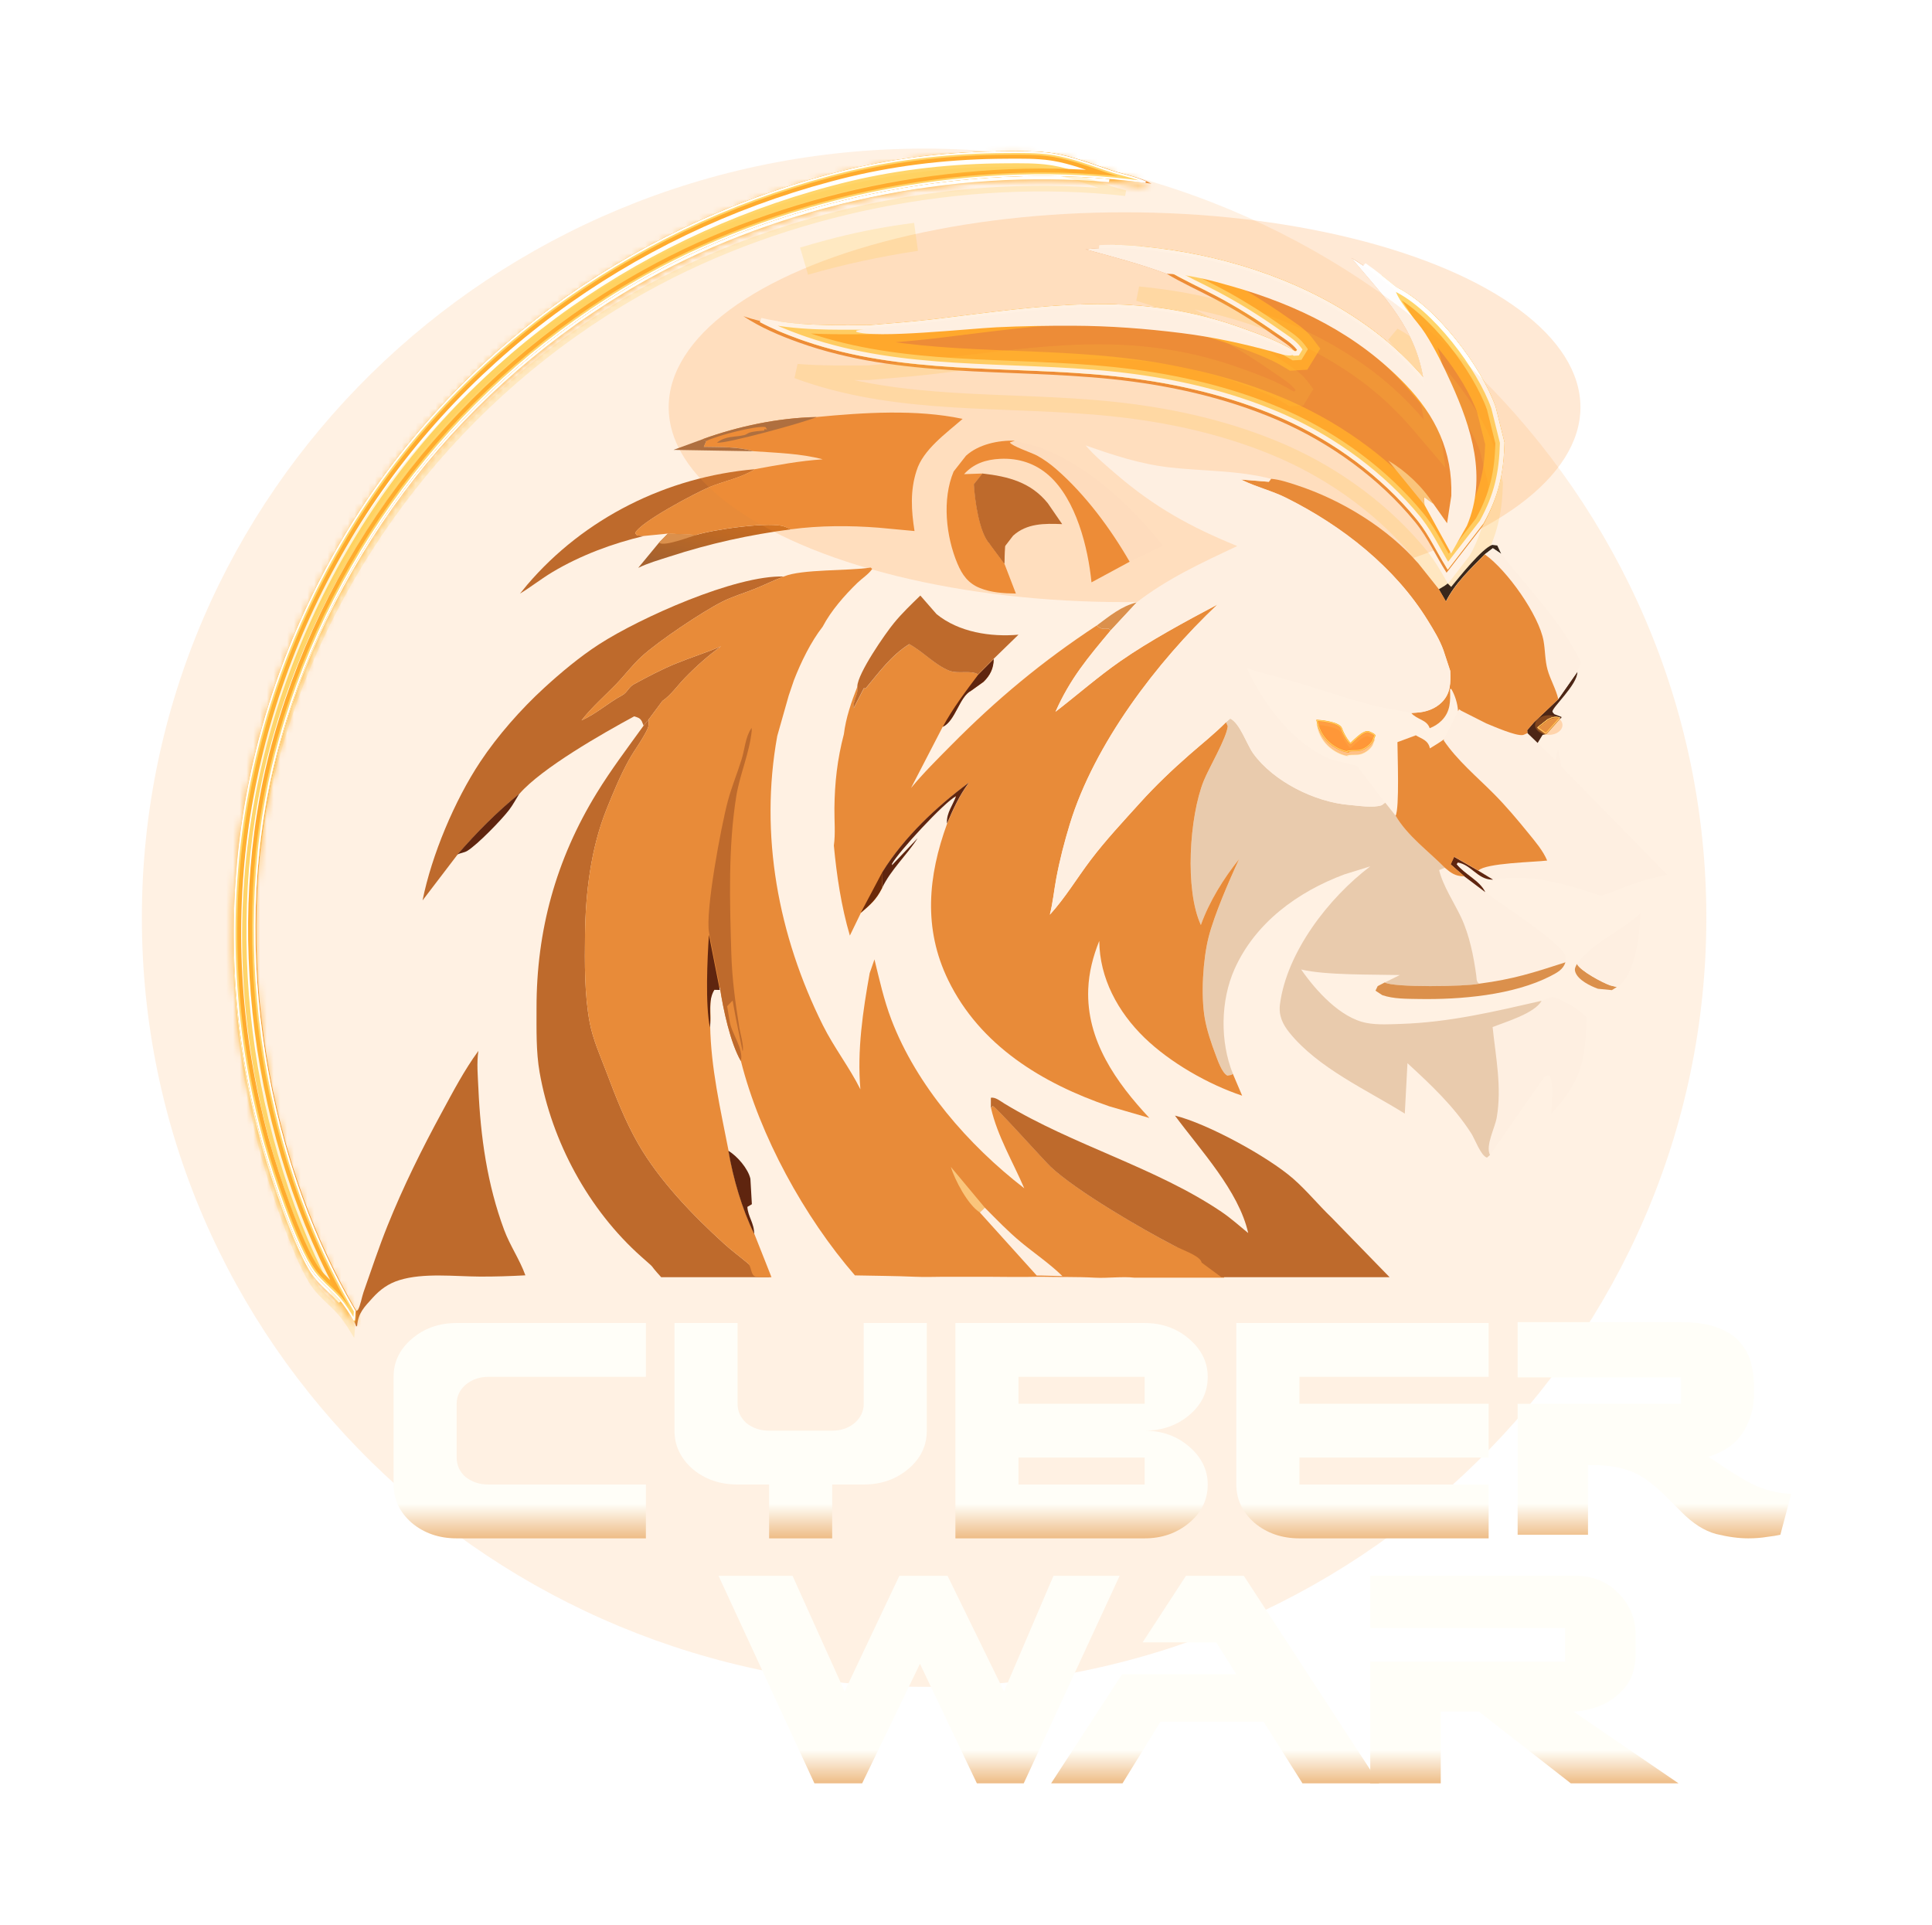 <svg width="286" height="285" viewBox="0 0 286 285" fill="none" xmlns="http://www.w3.org/2000/svg">
<path d="M52.455 195.495C51.748 194.281 50.968 193.032 49.999 192.003C48.813 190.743 47.422 189.655 46.409 188.245C43.75 184.543 40.038 173.308 38.798 168.682C30.59 138.041 34.834 106.575 51.13 79.218C67.161 52.307 93.665 33.232 124.284 25.438C132.419 23.367 140.741 22.431 149.134 22.401C151.489 22.393 153.896 22.343 156.223 22.741C159.139 23.239 162.004 24.393 164.813 25.303C166.627 25.89 168.803 26.242 170.447 27.192C145.198 23.488 116.885 28.907 94.834 41.521C68.484 56.592 49.16 81.639 41.356 110.59C34.126 137.417 38.57 170.079 52.765 194.074L52.663 195.452L52.455 195.495Z" fill="#E58A3C"/>
<path d="M239.337 146.118L238.611 146.576L236.551 146.374C235.441 145.971 233.633 145.105 233.211 143.927C233.023 143.404 233.218 143.15 233.442 142.694C233.932 143.726 237.221 145.471 238.343 145.865L239.337 146.118Z" fill="#D69051"/>
<path d="M103.071 79.193C105.356 78.441 114.273 77.09 116.291 78.014L117.156 78.35C110.94 79.163 105.074 80.454 99.123 82.391C97.57 82.896 95.943 83.346 94.478 84.066L97.571 80.316L98.88 78.993L103.071 79.193Z" fill="url(#paint0_linear_1417_133)"/>
<path d="M98.859 78.996L103.05 79.195C102.052 79.509 98.486 80.865 97.651 80.392L97.55 80.319L98.859 78.996Z" fill="#D69051"/>
<path d="M233.439 142.694C235.939 139.347 239.826 137.994 242.818 135.22C242.764 138.108 242.151 143.729 239.859 145.757L239.334 146.117L238.34 145.865C237.219 145.47 233.929 143.725 233.439 142.694Z" fill="#FEFDFD"/>
<path d="M150.225 65.232C151.756 65.609 153.297 65.967 154.758 66.564C161.58 69.357 167.679 75.144 172.173 80.786L167.213 83.153C164.374 78.226 160.655 73.204 156.327 69.431C155.449 68.666 154.526 68 153.501 67.44C152.748 67.028 149.74 66.027 149.478 65.495L150.225 65.232Z" fill="#FEFDFD"/>
<path d="M76.98 87.873L78.041 86.575C86.475 76.693 98.723 70.57 111.782 69.457C109.667 70.763 107.332 71.16 105.058 72.091C103.134 72.88 94.659 77.338 94.025 78.933L94.299 79.263L95.349 79.344C90.664 80.443 85.91 82.224 81.785 84.687C80.134 85.672 78.63 86.876 76.98 87.873Z" fill="#B4642D"/>
<path d="M218.979 145.621L218.887 145.573C218.524 145.285 218.586 144.867 218.528 144.441C218.146 141.619 217.514 138.437 216.298 135.843C215.249 133.602 213.599 131.169 213.022 128.795L213.878 128.459C214.793 129.241 215.38 129.676 216.643 129.734L216.803 129.746L219.897 132.076C221.821 133.615 231.505 139.752 231.755 141.642L231.736 142.459C226.971 144.002 224.073 144.946 218.979 145.621Z" fill="#FEFDFD"/>
<path d="M228.191 148.156L229.813 147.548C231.674 148.193 233.41 149.174 234.816 150.552C234.782 156.864 234.121 160.03 229.641 164.869C229.657 163.599 230.031 160.122 229.362 159.169L228.655 159.36L220.56 170.974C219.849 169.638 221.295 166.943 221.552 165.452C222.332 160.946 221.41 156.524 220.947 152.044C222.828 151.289 227.199 150.012 228.191 148.156Z" fill="#FEFDFD"/>
<path d="M141.168 69.803L143.004 67.461C144.86 65.778 147.766 65.161 150.237 65.235L149.49 65.499C149.752 66.031 152.761 67.032 153.513 67.443C154.538 68.004 155.462 68.669 156.339 69.434C160.667 73.208 164.386 78.23 167.226 83.157L161.576 86.211C161.072 81.063 159.307 73.984 155.281 70.394C153.254 68.588 150.771 67.789 148.055 67.923C145.954 68.026 144.139 68.62 142.713 70.193L145.443 70.097L144.178 71.692C144.313 73.97 144.949 78.875 146.534 80.532L148.677 83.426L150.386 87.868C148.597 87.843 146.739 87.73 145.063 87.055C143.31 86.35 142.433 85.094 141.734 83.44C140.031 79.41 139.442 73.913 141.168 69.803Z" fill="#E58A3C"/>
<path d="M215.985 104.99L216.095 105.073L216.281 105.207L220.008 107.092C221.117 107.539 224.33 108.969 225.41 108.815C225.611 108.786 225.92 108.606 226.117 108.525L227.637 109.99L230.261 112.544L230.641 110.881L231.14 113.493L246.783 129.472C245.131 129.859 243.486 130.245 241.884 130.808C240.249 131.383 238.643 132.109 236.983 132.599C231.812 130.883 226.6 129.253 221.051 130.224L218.833 128.88C219.942 127.75 227.091 127.633 229.026 127.398C228.421 125.938 227.269 124.599 226.272 123.371C224.638 121.358 222.957 119.355 221.125 117.511C218.604 114.971 215.7 112.565 213.698 109.592L215.985 104.99Z" fill="#FEFDFD"/>
<path d="M70.818 155.568C70.544 157.391 70.737 159.287 70.818 161.123C71.134 168.281 72.118 175.321 74.639 182.095C75.5 184.406 76.937 186.464 77.775 188.795C75.532 188.919 73.302 188.991 71.055 188.981C67.312 188.964 62.686 188.395 59.111 189.51C57.479 190.019 56.284 190.888 55.152 192.138C53.923 193.495 53.014 194.389 52.863 196.266L52.739 196.376L52.422 195.502L52.63 195.459L52.732 194.081C52.819 194.017 52.939 193.982 52.992 193.89C53.367 193.231 53.555 192.021 53.825 191.254C54.983 187.964 56.074 184.661 57.377 181.423C59.707 175.638 62.427 170.149 65.402 164.671C67.111 161.524 68.696 158.477 70.818 155.568Z" fill="#B4642D"/>
<path d="M62.554 133.292C63.894 126.599 67.303 118.487 71.093 112.777C73.661 108.908 77.106 104.996 80.542 101.846C83.032 99.563 85.85 97.207 88.693 95.372C94.777 91.445 108.903 85.115 116.04 85.343C114.536 85.899 113.114 86.624 111.626 87.215C110.049 87.841 108.4 88.318 106.886 89.088C103.868 90.623 97.5 94.893 94.991 97.179C93.582 98.463 92.457 100.007 91.129 101.368C89.453 103.084 87.551 104.75 86.088 106.642C88.322 105.645 89.986 104.06 92.091 102.934C92.864 102.522 93.046 101.726 93.826 101.299C95.819 100.211 97.934 99.095 100.038 98.234C102.255 97.326 104.546 96.62 106.749 95.671C104.813 97.076 103.016 98.673 101.357 100.387C100.325 101.453 99.287 102.945 98.061 103.766L96.012 106.517L95.273 107.418L95.002 106.76C94.711 106.256 94.403 106.215 93.884 106.045C89.261 108.537 80.201 113.705 76.902 117.501C73.522 120.243 70.576 123.238 67.731 126.507L62.554 133.292Z" fill="#B4642D"/>
<path d="M120.893 61.735C127.818 61.071 135.645 60.555 142.501 62.009C140.102 64.115 136.622 66.571 135.678 69.691C134.714 72.624 134.903 75.614 135.38 78.613L130.036 78.115C125.837 77.787 121.319 77.788 117.146 78.348L116.28 78.012C114.262 77.087 105.345 78.439 103.06 79.19L98.869 78.991L95.344 79.34L94.294 79.258L94.019 78.929C94.653 77.333 103.129 72.875 105.053 72.087C107.327 71.156 109.662 70.759 111.776 69.452C115.112 68.839 118.403 68.218 121.795 67.998C118.559 67.127 114.875 67.034 111.531 66.796C109.221 66.1 106.573 66.197 104.18 66.144L104.542 65.293L104.014 65.014C109.342 63.089 115.209 61.855 120.893 61.735Z" fill="#E58A3C"/>
<path d="M95.276 107.419L96.015 106.518L96.028 106.694C96.052 107.131 96.041 107.503 95.855 107.906C95.129 109.473 93.978 110.941 93.128 112.458C91.847 114.744 90.766 117.371 89.789 119.802C87.462 125.591 86.678 132.177 86.604 138.359C86.553 142.562 86.516 147.227 87.295 151.363C87.769 153.882 88.878 156.332 89.781 158.729C91.145 162.353 92.532 165.932 94.468 169.31C97.59 174.756 102.543 179.898 107.202 184.127C108.329 185.15 109.565 186.049 110.727 187.031C111.241 187.465 111.74 188.091 112.292 188.451C112.702 188.718 113.712 188.993 114.206 189.075C108.933 189.075 105.702 189.075 101.45 189.075H97.878C95.647 186.618 97.489 188.302 94.962 186.061C87.116 179.104 81.668 168.964 79.88 158.743C79.341 155.664 79.428 152.387 79.424 149.263C79.409 137.792 82.289 127.253 88.34 117.391C90.455 113.942 92.906 110.701 95.276 107.419Z" fill="#B4642D"/>
<path d="M181.497 106.918L182.129 106.371C183.582 107.078 184.567 110.203 185.546 111.555C188.541 115.69 194.652 118.737 199.75 119.157C201.105 119.269 203.246 119.633 204.537 119.205L205.063 118.824L206.606 120.76C208.353 123.748 211.466 126.006 213.893 128.46L213.037 128.796C213.614 131.17 215.264 133.603 216.313 135.844C217.529 138.438 218.161 141.619 218.543 144.441C218.601 144.868 218.539 145.285 218.902 145.574L218.994 145.622L218.933 145.643C217.001 146.04 206.263 146.221 205.005 145.437L207.22 144.343C203.224 144.242 196.27 144.394 192.614 143.519C194.76 146.615 198.43 150.725 202.329 151.441C203.961 151.74 205.726 151.631 207.38 151.577C214.593 151.342 221.209 149.751 228.202 148.156C227.21 150.013 222.839 151.29 220.958 152.045C221.421 156.525 222.343 160.947 221.563 165.452C221.306 166.944 219.861 169.638 220.571 170.975L220.121 171.371C219.214 171.099 218.363 168.674 217.808 167.804C215.258 163.806 211.833 160.592 208.352 157.392L207.957 164.855C202.312 161.327 195.153 158.14 190.899 152.894C189.867 151.621 189.259 150.326 189.478 148.658C190.493 140.931 196.708 132.883 202.848 128.251L199.017 129.44C192.083 132.025 185.825 136.607 182.766 143.43C180.666 148.116 180.59 154.188 182.508 158.964L182.315 159.118L181.702 159.232C180.888 158.812 180.286 157.002 179.977 156.188C179.325 154.47 178.666 152.539 178.352 150.732C177.764 147.343 178.077 142.027 178.932 138.69C179.773 135.41 181.971 130.334 183.432 127.188C181.135 130.03 179.003 133.489 177.775 136.931C175.362 131.698 176.082 120.884 178.189 115.613C178.964 113.673 181.597 109.247 181.751 107.5L181.497 106.918Z" fill="#E6D3C1"/>
<path d="M160.677 36.91C164.274 36.471 167.687 36.756 171.269 37.198C182.692 38.608 194.355 42.651 203.509 49.658C206.182 51.705 208.632 54.064 210.807 56.615C209.684 48.635 205.013 44.085 200.054 38.188C202.415 39.572 204.448 41.264 206.563 42.975C212.377 45.789 219.129 54.716 221.231 60.707L222.534 65.952C222.418 70.531 221.677 73.872 219.446 77.922L214.141 84.782C212.542 82.301 211.373 79.592 209.486 77.288C204.166 70.793 196.915 65.534 189.161 62.198C181.379 58.85 173.01 57.003 164.575 56.125C149.04 54.508 133.217 56.056 118.253 50.698C115.411 49.68 112.576 48.482 110.059 46.815C115.909 48.797 122.399 48.606 128.523 48.59C131.888 48.307 135.261 48.05 138.613 47.642C154.443 45.718 167.969 43.401 183.469 48.937C186.193 49.909 189.044 50.929 191.511 52.444L191.704 52.433L191.831 52.226C191.104 51.265 189.82 50.504 188.831 49.807C185.922 47.76 182.999 45.929 179.845 44.258C177.48 43.005 175.009 41.907 172.717 40.529C168.73 39.059 164.768 38.013 160.677 36.91Z" fill="#E58A3C"/>
<g style="mix-blend-mode:hard-light" filter="url(#filter0_f_1417_133)">
<ellipse cx="166.472" cy="60.281" rx="67.485" ry="28.854" fill="#FF922D" fill-opacity="0.2"/>
</g>
<g style="mix-blend-mode:hard-light" filter="url(#filter1_f_1417_133)">
<path d="M169.986 37.665L171.311 37.822C182.234 39.17 193.338 42.954 202.175 49.431L203.022 50.067C205.631 52.063 208.025 54.368 210.154 56.865L212.579 59.709L212.059 56.008C211.343 50.921 209.23 47.147 206.588 43.664C209.199 45.029 212.086 47.725 214.617 50.875C217.234 54.132 219.364 57.738 220.367 60.577L221.617 65.61C221.494 69.944 220.787 73.071 218.706 76.871L214.423 82.409C213.963 81.619 213.518 80.811 213.04 79.974C212.397 78.847 211.704 77.698 210.869 76.608L210.502 76.145V76.144C205.232 69.71 198.126 64.479 190.504 61.069L189.765 60.744C182.352 57.555 174.435 55.714 166.458 54.766L164.862 54.588C157.079 53.778 149.109 53.753 141.442 53.275C133.953 52.807 126.608 51.905 119.483 49.46L118.794 49.219C118.594 49.147 118.395 49.073 118.195 48.999C121.749 49.297 125.325 49.231 128.701 49.222L128.745 49.221L128.789 49.218C131.722 48.971 134.692 48.742 137.651 48.413L138.919 48.266C154.574 46.362 167.654 44.143 182.567 49.256L183.278 49.505C186.022 50.485 188.764 51.47 191.117 52.915L191.408 53.094L191.748 53.075L191.941 53.063L192.509 53.031L192.806 52.546L192.933 52.339L193.319 51.707L192.872 51.115C192.415 50.512 191.816 50.008 191.252 49.589C190.983 49.389 190.685 49.183 190.401 48.989L189.632 48.463V48.462C187.059 46.651 184.469 45.005 181.718 43.486L180.528 42.842C178.064 41.536 175.721 40.506 173.452 39.142L173.364 39.089L173.268 39.053L172.511 38.779C171.251 38.33 169.994 37.921 168.736 37.536C169.151 37.575 169.567 37.619 169.986 37.665Z" stroke="#FFAB2D" stroke-width="2.174"/>
</g>
<g style="mix-blend-mode:hard-light" filter="url(#filter2_f_1417_133)">
<path d="M172.015 38.25C182.652 39.671 193.396 43.412 201.977 49.7L202.819 50.332C205.408 52.313 207.785 54.602 209.9 57.082L213.07 60.801L212.39 55.962C211.755 51.453 210.035 47.956 207.834 44.803C209.998 46.265 212.289 48.513 214.355 51.085C216.951 54.315 219.055 57.879 220.045 60.67L221.281 65.647C221.156 69.904 220.46 72.965 218.426 76.687L214.462 81.812C214.092 81.164 213.725 80.499 213.331 79.809C212.686 78.678 211.984 77.512 211.135 76.404L210.762 75.933L210.761 75.932C205.456 69.455 198.306 64.193 190.641 60.763L189.897 60.437C182.449 57.232 174.498 55.385 166.497 54.434L164.896 54.256C157.108 53.446 149.099 53.417 141.463 52.941C134.347 52.496 127.384 51.659 120.625 49.486C123.38 49.604 126.108 49.563 128.702 49.556H128.76L128.817 49.551C131.747 49.305 134.722 49.075 137.688 48.745L138.959 48.598C154.636 46.692 167.633 44.49 182.459 49.572L183.166 49.82C185.915 50.802 188.623 51.776 190.941 53.2L191.322 53.434L191.768 53.408L191.961 53.397L192.702 53.354L193.091 52.721L193.218 52.514L193.725 51.687L193.14 50.913C192.654 50.271 192.023 49.745 191.451 49.321C190.912 48.92 190.234 48.479 189.824 48.19V48.189L188.716 47.42C186.496 45.902 184.248 44.5 181.88 43.193L180.686 42.547C178.19 41.225 175.887 40.215 173.625 38.855L173.51 38.786L173.384 38.739L172.623 38.464C172.42 38.392 172.217 38.321 172.015 38.25Z" stroke="#FFAB2D" stroke-width="2.843"/>
</g>
<g style="mix-blend-mode:hard-light" filter="url(#filter3_ddi_1417_133)">
<path d="M169.986 37.665L171.311 37.822C182.234 39.17 193.338 42.954 202.175 49.431L203.022 50.067C205.631 52.063 208.025 54.368 210.154 56.865L212.579 59.709L212.059 56.008C211.343 50.921 209.23 47.147 206.588 43.664C209.199 45.029 212.086 47.725 214.617 50.875C217.234 54.132 219.364 57.738 220.367 60.577L221.617 65.61C221.494 69.944 220.787 73.071 218.706 76.871L214.423 82.409C213.963 81.619 213.518 80.811 213.04 79.974C212.397 78.847 211.704 77.698 210.869 76.608L210.502 76.145V76.144C205.232 69.71 198.126 64.479 190.504 61.069L189.765 60.744C182.352 57.555 174.435 55.714 166.458 54.766L164.862 54.588C157.079 53.778 149.109 53.753 141.442 53.275C133.953 52.807 126.608 51.905 119.483 49.46L118.794 49.219C118.594 49.147 118.395 49.073 118.195 48.999C121.749 49.297 125.325 49.231 128.701 49.222L128.745 49.221L128.789 49.218C131.722 48.971 134.692 48.742 137.651 48.413L138.919 48.266C154.574 46.362 167.654 44.143 182.567 49.256L183.278 49.505C186.022 50.485 188.764 51.47 191.117 52.915L191.408 53.094L191.748 53.075L191.941 53.063L192.509 53.031L192.806 52.546L192.933 52.339L193.319 51.707L192.872 51.115C192.415 50.512 191.816 50.008 191.252 49.589C190.983 49.389 190.685 49.183 190.401 48.989L189.632 48.463V48.462C187.059 46.651 184.469 45.005 181.718 43.486L180.528 42.842C178.064 41.536 175.721 40.506 173.452 39.142L173.364 39.089L173.268 39.053L172.511 38.779C171.251 38.33 169.994 37.921 168.736 37.536C169.151 37.575 169.567 37.619 169.986 37.665Z" stroke="#FFC940" stroke-opacity="0.2" stroke-width="2.174"/>
</g>
<g filter="url(#filter4_f_1417_133)">
<path d="M165.068 36.908C166.712 36.931 168.353 37.064 170.033 37.25L171.362 37.407C182.34 38.761 193.516 42.567 202.422 49.094L203.276 49.735C205.91 51.75 208.326 54.076 210.473 56.594L211.965 58.344L211.645 56.067C210.76 49.78 207.716 45.544 204.138 41.286C204.86 41.857 205.581 42.444 206.317 43.039L206.377 43.088L206.446 43.121C209.223 44.465 212.29 47.313 214.942 50.614C217.582 53.899 219.745 57.553 220.767 60.452L222.036 65.567C221.915 69.995 221.196 73.204 219.058 77.1L214.376 83.154C213.794 82.187 213.256 81.195 212.678 80.182C212.037 79.059 211.354 77.929 210.537 76.862L210.179 76.409C204.954 70.03 197.901 64.837 190.334 61.45L189.6 61.128C182.232 57.959 174.356 56.126 166.409 55.182L164.818 55.004C157.041 54.195 149.122 54.173 141.416 53.692C133.913 53.223 126.524 52.319 119.348 49.856L118.653 49.612C117.456 49.184 116.268 48.725 115.108 48.215C119.623 48.922 124.302 48.815 128.7 48.803H128.728L128.754 48.801C131.691 48.554 134.654 48.326 137.604 47.998L138.868 47.851C154.495 45.951 167.679 43.711 182.702 48.861L183.419 49.112C186.154 50.089 188.939 51.087 191.336 52.559L191.515 52.669L191.725 52.657L191.917 52.646L192.267 52.625L192.449 52.327L192.576 52.12L192.814 51.732L192.539 51.367C192.118 50.811 191.556 50.336 191.003 49.925C190.734 49.726 190.445 49.525 190.166 49.335L189.391 48.805C186.828 47.002 184.252 45.362 181.516 43.852L180.333 43.212C177.907 41.926 175.514 40.87 173.236 39.5L173.183 39.468L173.123 39.446L172.369 39.173C169.937 38.307 167.512 37.588 165.068 36.908Z" stroke="#FFD56A" stroke-width="1.338"/>
</g>
<g filter="url(#filter5_f_1417_133)">
<path d="M162.751 36.622C165.202 36.482 167.599 36.643 170.07 36.917L171.403 37.075C182.425 38.435 193.659 42.256 202.62 48.825L203.48 49.469C206.134 51.5 208.566 53.843 210.728 56.377L211.474 57.252L211.313 56.114C210.288 48.824 206.331 44.34 201.953 39.239C203.528 40.332 205 41.544 206.527 42.779L206.558 42.804L206.592 42.821C209.434 44.196 212.538 47.087 215.203 50.404C217.862 53.713 220.051 57.404 221.087 60.352L222.373 65.531C222.254 70.035 221.524 73.309 219.34 77.281L214.343 83.742C213.656 82.636 213.041 81.495 212.387 80.348C211.748 79.229 211.075 78.113 210.272 77.066L209.92 76.621C204.73 70.286 197.721 65.123 190.197 61.756L189.468 61.436C182.136 58.282 174.292 56.456 166.369 55.514L164.784 55.337C157.012 54.528 149.132 54.509 141.396 54.026C133.881 53.557 126.457 52.65 119.238 50.172L118.541 49.928C116.522 49.205 114.517 48.393 112.632 47.391C117.858 48.628 123.446 48.483 128.699 48.469H128.713L128.727 48.468C131.667 48.221 134.623 47.992 137.567 47.665L138.828 47.519C154.433 45.621 167.7 43.364 182.811 48.544L183.531 48.796C186.261 49.771 189.079 50.78 191.511 52.274L191.601 52.329L191.705 52.322L191.898 52.312L192.072 52.302L192.164 52.153L192.291 51.946L192.41 51.751L192.272 51.57C191.88 51.051 191.348 50.598 190.804 50.194C190.535 49.994 190.252 49.799 189.978 49.612L189.198 49.078C186.28 47.024 183.344 45.185 180.176 43.507H180.177C177.781 42.238 175.349 41.16 173.064 39.786L173.037 39.771L173.008 39.76L172.257 39.487C169.099 38.364 165.953 37.488 162.751 36.622Z" stroke="white" stroke-width="0.669"/>
</g>
<path d="M128.535 48.591C131.9 48.309 135.273 48.051 138.625 47.644C154.455 45.719 167.981 43.403 183.481 48.938C186.204 49.911 189.056 50.931 191.523 52.446L191.295 52.565C190.622 52.815 189.11 52.259 188.401 52.066C183.877 50.827 179.554 49.89 174.891 49.306C169.568 48.64 164.265 48.24 158.898 48.221C155.104 48.208 151.305 48.267 147.514 48.45C143.555 48.641 129.534 50.157 126.729 49.106L126.8 48.942L128.535 48.591Z" fill="#FEFDFD"/>
<path d="M160.659 36.91C164.256 36.471 167.669 36.756 171.251 37.198C182.674 38.608 194.337 42.651 203.491 49.658C206.164 51.705 208.614 54.064 210.789 56.615C209.666 48.635 204.995 44.085 200.036 38.188C202.398 39.572 204.43 41.264 206.545 42.975L206.6 43.121C207.475 45.308 209.671 47.325 210.973 49.349C212.451 51.649 213.689 54.21 214.814 56.693C217.846 63.39 220.172 70.663 217.157 77.818L214.815 81.923L210.869 74.736L210.793 73.546L212.177 74.566L214.215 77.459L214.841 73.407C215.04 66.823 212.534 61.561 208.01 56.863C200.912 49.491 192.182 45.196 182.354 42.38C179.209 41.479 175.992 40.617 172.699 40.529C168.712 39.059 164.75 38.013 160.659 36.91Z" fill="#FEFDFD"/>
<path d="M156.261 105.365C159.471 102.886 162.508 100.211 165.842 97.885C170.182 94.859 175.55 91.969 180.246 89.48C171.25 97.972 161.995 110.175 158.389 121.97C157.582 124.609 156.881 127.312 156.376 130.023C156.043 131.801 155.868 133.656 155.424 135.406C157.704 132.904 159.424 130.003 161.455 127.318C163.689 124.365 166.31 121.571 168.798 118.815C171.051 116.318 173.555 113.936 176.088 111.718C177.878 110.149 179.825 108.608 181.491 106.917L181.745 107.499C181.592 109.246 178.959 113.672 178.183 115.612C176.076 120.883 175.356 131.697 177.769 136.93C178.998 133.488 181.129 130.029 183.427 127.187C181.965 130.333 179.767 135.409 178.926 138.689C178.071 142.026 177.758 147.342 178.346 150.731C178.661 152.538 179.319 154.469 179.971 156.187C180.28 157.001 180.883 158.811 181.696 159.231L182.31 159.117L182.503 158.963L183.88 162.202C178.851 160.526 173.204 157.292 169.419 153.619C165.485 149.802 162.767 144.789 162.729 139.285C161.799 141.604 161.191 143.946 161.095 146.448C160.806 153.994 165.195 160.199 170.141 165.499L164.242 163.784C154.267 160.374 145.076 154.77 140.369 145.1C136.638 137.435 137.381 129.672 140.208 121.915C141.12 119.767 142.036 117.745 143.451 115.858C138.603 119.452 133.852 123.938 130.659 129.067L130.597 131.46C129.707 133.208 128.912 133.863 127.439 135.142L125.808 138.501C124.536 134.18 123.859 129.642 123.438 125.171C123.688 123.437 123.502 121.437 123.521 119.674C123.561 115.859 123.95 112.385 124.92 108.688C125.222 106.233 126.035 103.898 126.935 101.602C127.13 102.804 126.251 103.715 126.382 104.836L127.889 101.889L128.182 101.884C130.148 99.525 131.963 97.006 134.614 95.354C136.666 96.468 138.364 98.398 140.504 99.275C141.861 99.83 143.691 99.153 144.819 99.838L147.086 97.561C147.074 98.928 146.566 99.981 145.577 100.938L143.736 102.257C141.996 103.144 141.435 106.703 139.546 107.603L134.862 116.653C136.686 114.441 138.735 112.415 140.752 110.374C147.504 103.544 154.275 97.911 162.346 92.599C163.016 93.156 163.24 93.119 164.092 93.059L164.427 93.322C161.033 97.388 158.435 100.451 156.261 105.365Z" fill="#E58A3C"/>
<path d="M128.898 84.018L129.113 84.227C128.603 84.991 127.614 85.617 126.941 86.268C125.039 88.109 123.011 90.419 121.785 92.767C120.015 95.035 118.573 98.02 117.532 100.682L116.759 102.958L115.058 108.96C112.414 123.58 115.187 138.471 121.811 151.773C123.442 155.049 125.743 158.001 127.366 161.258C126.866 155.516 127.727 149.691 128.743 144.058L129.449 142.027C130.178 145.012 130.846 148.036 131.944 150.916C135.672 160.702 143.337 169.503 151.62 175.907C149.952 172.008 147.646 168.184 146.702 164.03L146.992 163.736C147.539 163.934 154.563 171.794 155.546 172.723C159.296 176.263 169.038 181.943 173.903 184.449C174.85 184.936 181.216 186.014 181.216 189.143H175.944C172.542 189.143 170.671 189.143 167.95 189.143C166.116 188.941 163.898 189.247 162.055 189.143C159.459 188.997 156.724 189.075 154.173 189.008H153.663C151.452 189.075 148.208 189.018 146.009 189.008C143.883 188.997 141.834 188.998 139.716 189.008C138.195 189.014 136.993 189.074 135.472 189.008C132.509 188.877 129.527 188.872 126.56 188.804C119.061 180.161 112.472 168.146 109.684 157.084C108.107 154.337 107.057 149.375 106.584 146.21L105.787 146.192C104.77 147.801 105.351 149.983 105.126 151.772C105.23 158.075 106.65 164.207 107.854 170.36C108.563 174.466 109.842 178.898 111.668 182.661L113.373 186.964L114.204 189.075C113.71 188.993 112.078 189.172 111.668 188.905C111.116 188.546 111.238 187.464 110.724 187.03C109.561 186.048 108.326 185.149 107.199 184.126C102.54 179.897 97.587 174.756 94.465 169.309C92.529 165.932 91.141 162.352 89.777 158.728C88.874 156.331 87.766 153.881 87.292 151.362C86.513 147.226 86.55 142.561 86.6 138.359C86.675 132.177 87.459 125.59 89.785 119.801C90.763 117.371 91.844 114.743 93.124 112.457C93.974 110.94 95.126 109.472 95.851 107.905C96.038 107.502 96.048 107.13 96.024 106.693L96.011 106.517L98.06 103.766C99.286 102.945 100.324 101.453 101.356 100.387C103.015 98.674 104.813 97.076 106.748 95.671C104.545 96.62 102.254 97.326 100.037 98.234C97.933 99.096 95.818 100.211 93.825 101.3C93.045 101.726 92.863 102.522 92.09 102.934C89.985 104.06 88.321 105.645 86.087 106.642C87.55 104.75 89.452 103.084 91.127 101.368C92.456 100.007 93.581 98.463 94.99 97.179C97.499 94.893 103.867 90.623 106.885 89.088C108.399 88.318 110.048 87.841 111.625 87.215C113.113 86.624 114.535 85.899 116.039 85.343C118.676 84.223 125.623 84.543 128.898 84.018Z" fill="#E58A3C"/>
<path d="M104.963 138.058C104.382 134.952 106.738 122.355 107.738 118.603C108.312 116.449 109.17 114.418 109.814 112.305C110.247 110.887 110.344 109.15 111.176 107.893L111.278 107.758L111.277 108.129L111.282 108.165C110.945 111.523 109.507 114.641 108.985 117.92C107.78 125.477 108.031 133.594 108.262 141.228C108.375 144.954 108.856 148.465 109.448 152.142C109.565 152.867 110.184 155.033 109.927 155.624L108.93 150.742L108.45 148.119L107.641 148.957L108.009 151.142C108.272 153.007 110.124 155.253 109.672 157.083C108.095 154.335 107.045 149.374 106.572 146.209L104.963 138.058Z" fill="#B4642D"/>
<path d="M162.358 92.596C164.211 91.228 165.993 89.721 168.29 89.175L164.439 93.319L164.104 93.057C163.253 93.116 163.029 93.154 162.358 92.596Z" fill="#D69051"/>
<path d="M146.538 80.525L147.434 81.112L147.513 80.96L148.35 79.892L148.739 79.546L148.775 80.89L148.681 83.418L146.538 80.525Z" fill="#B4642D"/>
<path d="M147.105 97.562C147.093 98.929 146.585 99.981 145.596 100.938L143.756 102.257C142.015 103.145 141.454 106.704 139.565 107.603C141.05 104.846 142.953 102.337 144.838 99.838L147.105 97.562Z" fill="#47150B"/>
<path d="M99.701 66.599L104.018 65.019L104.547 65.298L104.184 66.149C106.577 66.201 109.225 66.105 111.535 66.801L99.701 66.599Z" fill="#A36A43"/>
<path d="M145.421 70.096C149.278 70.53 152.606 71.398 155.108 74.494L157.238 77.59C154.63 77.482 152.017 77.453 149.976 79.297L148.749 80.895L148.656 83.424L146.512 80.531C144.928 78.873 144.291 73.969 144.156 71.69L145.421 70.096Z" fill="#B4642D"/>
<path d="M103.994 65.018C109.322 63.093 115.19 61.858 120.874 61.739C119.364 62.456 107.301 65.764 106.138 65.524C107.459 64.489 108.757 64.759 110.228 64.394C110.464 64.336 110.667 64.141 110.905 64.062C111.558 63.843 112.454 63.802 113.143 63.732L113.132 63.526L113.646 63.594L113.653 63.732L113.31 63.219C111.836 62.987 105.992 64.534 104.523 65.297L103.994 65.018Z" fill="#A36A43"/>
<path d="M215.248 126.834L218.812 128.876L221.03 130.221L220.827 130.218C218.726 130.158 217.756 127.994 215.813 127.688L215.635 127.931C216.804 129.428 219.08 130.356 219.874 132.075L216.781 129.744L214.731 127.957L215.248 126.834Z" fill="#47150B"/>
<path d="M212.988 87.241L213.893 86.691L214.31 86.379L214.822 86.881C215.976 85.489 219.343 81.222 220.899 80.663L221.648 80.755L222.225 81.989L220.988 81.154L219.777 82.071C217.676 84.21 215.382 86.343 214.034 89.043L212.988 87.241Z" fill="#1B1719"/>
<path d="M67.707 126.505C70.551 123.237 73.498 120.241 76.878 117.499C76.382 118.29 75.928 119.164 75.361 119.903C74.197 121.419 70.732 124.98 69.199 125.947C68.737 126.238 68.186 126.249 67.707 126.505Z" fill="#47150B"/>
<path d="M143.428 115.856C142.013 117.744 141.098 119.765 140.186 121.913L140.178 121.751C140.126 120.32 141.052 119.183 141.525 117.87C139.813 118.717 132.959 126.158 132.05 127.874L132.042 128.078L135.845 124.078C134.217 126.621 131.895 128.714 130.574 131.458L130.636 129.065C133.83 123.937 138.581 119.45 143.428 115.856Z" fill="#47150B"/>
<path d="M233.504 99.448C233.557 101.35 229.672 104.801 229.819 105.356C229.858 105.504 230.003 105.602 230.095 105.725L231.15 106.132L231.117 106.31L230.96 106.358L229.024 108.534L228.871 108.637L228.776 108.695L228.351 108.793L227.623 109.984L226.104 108.519L226.063 108.095L227.075 106.922L230.663 103.511L233.504 99.448Z" fill="#321612"/>
<path d="M227.588 107.83L229.104 106.639C229.724 106.306 230.286 106.17 230.97 106.361L229.034 108.537L228.881 108.64L228.786 108.698L227.588 107.83Z" fill="#D69051"/>
<path d="M107.824 170.359C109.137 171.137 110.75 173.012 111.084 174.501L111.302 178.268L110.636 178.664C110.702 180.052 111.672 181.121 111.638 182.659C109.813 178.897 108.533 174.464 107.824 170.359Z" fill="#47150B"/>
<path d="M231.737 142.458C231.403 143.514 230.512 143.988 229.567 144.475C224.03 147.334 216.183 147.994 210.033 147.888C208.265 147.857 206.313 147.894 204.627 147.32L203.618 146.659L203.94 145.985L204.991 145.436C206.249 146.219 216.987 146.038 218.919 145.641L218.98 145.62C224.074 144.945 226.972 144.001 231.737 142.458Z" fill="#D69051"/>
<path d="M219.787 82.074L220.998 81.157L222.235 81.992C226.28 87.242 231.192 92.039 234.039 98.09L233.503 99.451L230.662 103.514C230.311 101.968 229.47 100.609 229.056 99.097C228.686 97.748 228.725 96.288 228.485 94.911C227.817 91.081 223.074 84.385 219.787 82.074Z" fill="#FEFDFD"/>
<path d="M126.913 101.6C126.965 99.682 131.036 93.806 132.355 92.206C133.546 90.76 134.896 89.467 136.241 88.163L138.641 90.912C141.92 93.588 146.644 94.325 150.768 93.957L147.064 97.56L144.797 99.836C143.669 99.151 141.839 99.829 140.482 99.273C138.342 98.397 136.644 96.466 134.592 95.352C131.941 97.004 130.126 99.524 128.16 101.883L127.867 101.887L126.36 104.835C126.229 103.713 127.108 102.803 126.913 101.6Z" fill="#B4642D"/>
<path d="M146.678 164.028L146.68 162.515C147.331 162.363 148.115 163.025 148.689 163.373C158.881 169.565 171.108 172.83 180.814 179.389C182.209 180.332 183.476 181.474 184.775 182.539C183.384 176.298 177.678 170.243 173.932 165.149C178.694 166.32 187.663 171.195 191.422 174.478C193.472 176.27 195.148 178.359 197.096 180.226L205.709 189.076H195.504H188.361H180.814L177.887 186.917L177.808 186.696C177.375 185.825 174.825 184.934 173.879 184.447C169.014 181.942 159.271 176.261 155.522 172.721C154.539 171.792 147.515 163.932 146.968 163.734L146.678 164.028Z" fill="#B4642D"/>
<path d="M214.731 127.957L212.944 126.258L213.055 126.016L215.248 126.834L214.731 127.957Z" fill="#561A05"/>
<path d="M209.588 108.854C210.458 109.38 211.429 109.569 211.673 110.789C212.354 110.365 213.109 109.931 213.788 109.42L213.705 109.59C215.707 112.563 218.611 114.969 221.132 117.509C222.964 119.354 224.646 121.356 226.28 123.37C227.276 124.597 228.428 125.936 229.033 127.396C227.097 127.631 219.949 127.748 218.84 128.877L215.276 126.835L214.76 127.958L216.809 129.746L216.649 129.734C215.386 129.676 214.799 129.241 213.884 128.458C211.457 126.005 208.344 123.747 206.597 120.759C207.185 119.618 206.873 111.633 206.865 109.862L209.588 108.854ZM188.164 70.881C189.452 70.983 190.812 71.451 192.035 71.853C198.605 74.011 205.426 78.184 209.952 83.396L213.019 87.246L214.065 89.047C215.413 86.347 217.707 84.214 219.808 82.075C223.095 84.386 227.838 91.082 228.506 94.912C228.746 96.289 228.707 97.749 229.077 99.098C229.491 100.611 230.332 101.969 230.683 103.515L227.095 106.925L226.084 108.099L226.125 108.523C225.927 108.603 225.618 108.784 225.417 108.813C224.337 108.967 221.124 107.537 220.015 107.089L216.289 105.206L216.102 105.071L215.992 104.988L215.841 105.29C215.771 104.115 215.375 102.895 214.826 101.968L214.652 102.036C214.715 103.776 214.743 105.335 213.398 106.68C212.897 107.181 212.294 107.549 211.641 107.8C211.212 106.507 209.806 106.574 208.908 105.552L209.704 105.495C211.073 105.419 212.454 104.946 213.437 103.962C214.782 102.617 214.753 101.057 214.69 99.317L213.685 96.267C213.134 94.722 212.25 93.291 211.391 91.895C206.518 83.97 198.733 77.851 190.405 73.694C188.342 72.664 186.065 72.117 183.985 71.112L183.735 70.989L187.835 71.322L188.164 70.881Z" fill="#E58A3C"/>
<path d="M205.514 68.18C208.114 69.743 210.553 72.019 212.161 74.563L210.777 73.543L210.852 74.733L205.514 68.18Z" fill="#F9CD88"/>
<path d="M160.706 65.937C164.808 67.378 168.749 68.69 173.108 69.19C178.092 69.761 183.264 69.614 188.148 70.885L187.82 71.325L183.72 70.992L183.97 71.115C186.05 72.12 188.327 72.668 190.39 73.697C198.718 77.855 206.503 83.973 211.376 91.898C212.235 93.294 213.119 94.727 213.67 96.271L214.675 99.321C214.738 101.061 214.767 102.62 213.422 103.966C212.439 104.949 211.057 105.422 209.688 105.498L208.896 105.555C208.895 105.553 208.892 105.552 208.891 105.55C207.021 105.135 205.119 104.895 203.262 104.422C199.308 103.413 195.443 102.045 191.529 100.895C189.222 100.218 186.843 99.69 184.572 98.906C187.024 104.244 191.567 110.345 197.257 112.489L200.85 113.355L205.037 118.82L206.58 120.756C207.168 119.614 206.855 111.631 206.848 109.859L211.695 108.067C211.696 108.069 211.696 108.071 211.696 108.073L206.85 109.865C206.857 111.636 207.17 119.621 206.582 120.762L205.039 118.827L204.512 119.208C203.222 119.635 201.081 119.271 199.726 119.159C194.628 118.739 188.516 115.693 185.521 111.557C184.542 110.206 183.557 107.081 182.104 106.374L181.473 106.92C179.806 108.611 177.859 110.153 176.069 111.721C173.536 113.939 171.032 116.322 168.779 118.818C166.292 121.574 163.67 124.368 161.437 127.321C159.406 130.006 157.685 132.908 155.405 135.41C155.85 133.66 156.024 131.805 156.356 130.026C156.862 127.316 157.563 124.613 158.37 121.974C161.976 110.179 171.231 97.976 180.228 89.484C175.531 91.973 170.163 94.862 165.823 97.888C162.489 100.214 159.453 102.889 156.242 105.368C158.416 100.455 161.015 97.392 164.408 93.326L168.259 89.181C172.82 85.645 177.941 83.289 183.151 80.836C176.275 78.028 170.976 75.117 165.333 70.283C163.721 68.902 162.098 67.538 160.706 65.937Z" fill="#FEFDFD"/>
<path d="M127.415 135.14L130.635 129.065L130.573 131.459C129.683 133.206 128.888 133.862 127.415 135.14Z" fill="#561A05"/>
<path d="M140.75 172.737L145.791 178.78L145.047 179.481C143.275 178.375 141.329 174.646 140.75 172.737Z" fill="#F9CD88"/>
<path d="M104.945 138.399L106.554 146.551L105.756 146.532C104.74 148.141 105.321 150.323 105.095 152.112C104.396 148.738 104.703 141.996 104.945 138.399Z" fill="#47150B"/>
<path d="M145.044 179.483L145.788 178.781C147.526 180.533 149.248 182.326 151.155 183.903C153.19 185.586 155.382 187.061 157.273 188.908L154.075 188.827L153.476 188.831L145.044 179.483Z" fill="#FEFDFD"/>
<g style="mix-blend-mode:hard-light" filter="url(#filter6_f_1417_133)">
<ellipse cx="229.268" cy="107.337" rx="2.029" ry="1.454" fill="#FF922D" fill-opacity="0.3"/>
</g>
<g style="mix-blend-mode:hard-light" filter="url(#filter7_f_1417_133)">
<path d="M229.114 106.524C229.708 106.205 230.243 106.073 230.885 106.236L228.997 108.358L228.848 108.459L228.777 108.502L227.642 107.68L229.114 106.524Z" stroke="#FFAB2D" stroke-width="0.079"/>
</g>
<g style="mix-blend-mode:hard-light" filter="url(#filter8_f_1417_133)">
<path d="M229.119 106.535C229.706 106.221 230.232 106.089 230.862 106.242L228.987 108.35L228.843 108.448L228.777 108.488L227.663 107.68L229.119 106.535Z" stroke="#FFAB2D" stroke-width="0.103"/>
</g>
<g style="mix-blend-mode:hard-light" filter="url(#filter9_ddi_1417_133)">
<path d="M229.114 106.524C229.708 106.205 230.243 106.073 230.885 106.236L228.997 108.358L228.848 108.459L228.777 108.502L227.642 107.68L229.114 106.524Z" stroke="#FFC940" stroke-opacity="0.2" stroke-width="0.079"/>
</g>
<g filter="url(#filter10_f_1417_133)">
<path d="M229.108 106.51C229.712 106.187 230.256 106.054 230.914 106.227L229.009 108.368L228.858 108.471L228.776 108.52L227.618 107.68L229.108 106.51Z" stroke="#FFD56A" stroke-width="0.048"/>
</g>
<g filter="url(#filter11_f_1417_133)">
<path d="M229.099 106.501C229.712 106.173 230.265 106.037 230.936 106.219L229.016 108.378L228.864 108.482L228.776 108.534L227.597 107.68L229.099 106.501Z" stroke="white" stroke-width="0.024"/>
</g>
<g style="mix-blend-mode:hard-light" filter="url(#filter12_f_1417_133)">
<path d="M252.596 135.857C252.596 198.739 200.751 249.714 136.798 249.714C72.844 249.714 21 198.739 21 135.857C21 72.976 72.844 22 136.798 22C200.751 22 252.596 72.976 252.596 135.857Z" fill="#FF922D" fill-opacity="0.132"/>
</g>
<g style="mix-blend-mode:hard-light" filter="url(#filter13_f_1417_133)">
<path d="M136 25.805C130.413 26.634 124.87 27.836 119.459 29.39C120.705 29.015 121.958 28.657 123.219 28.32L124.627 27.953C128.378 26.998 132.172 26.291 136 25.805Z" stroke="#FFAB2D" stroke-width="4.182"/>
</g>
<g style="mix-blend-mode:hard-light" filter="url(#filter14_f_1417_133)">
<mask id="path-62-inside-1_1417_133" fill="white">
<path d="M52.282 195.984C51.575 194.769 50.796 193.52 49.827 192.491C48.641 191.231 47.249 190.144 46.236 188.733C43.578 185.031 39.865 173.796 38.626 169.17C30.417 138.53 34.661 107.063 50.958 79.707C66.988 52.795 93.493 33.721 124.112 25.926C132.246 23.855 140.569 22.919 148.962 22.89C151.317 22.882 153.723 22.831 156.05 23.229C158.967 23.728 161.832 24.882 164.64 25.791C166.454 26.379 168.631 26.731 170.274 27.68C145.025 23.977 116.713 29.396 94.661 42.009C68.312 57.081 48.987 82.127 41.184 111.079C33.953 137.905 38.398 170.567 52.593 194.563L52.49 195.941L52.282 195.984Z"/>
</mask>
<path d="M52.282 195.984L47.557 198.736L49.535 202.134L53.386 201.34L52.282 195.984ZM49.827 192.491L45.845 196.24L45.845 196.24L49.827 192.491ZM46.236 188.733L41.795 191.923L41.795 191.923L46.236 188.733ZM38.626 169.17L33.344 170.585L33.344 170.586L38.626 169.17ZM50.958 79.707L55.656 82.505L55.656 82.505L50.958 79.707ZM124.112 25.926L122.762 20.627L122.762 20.627L124.112 25.926ZM148.962 22.89L148.943 17.421L148.943 17.421L148.962 22.89ZM156.05 23.229L156.972 17.839L156.972 17.839L156.05 23.229ZM164.64 25.791L166.326 20.589L166.325 20.589L164.64 25.791ZM170.274 27.68L169.48 33.091L173.01 22.945L170.274 27.68ZM94.661 42.009L97.376 46.756L97.376 46.756L94.661 42.009ZM41.184 111.079L35.904 109.655L35.904 109.655L41.184 111.079ZM52.593 194.563L58.046 194.967L58.173 193.255L57.299 191.778L52.593 194.563ZM52.49 195.941L53.594 201.297L57.639 200.463L57.944 196.345L52.49 195.941ZM52.282 195.984L57.008 193.232C56.278 191.978 55.237 190.259 53.808 188.742L49.827 192.491L45.845 196.24C46.355 196.781 46.872 197.561 47.557 198.736L52.282 195.984ZM49.827 192.491L53.809 188.743C53.109 188 52.227 187.183 51.78 186.749C51.22 186.204 50.898 185.848 50.678 185.543L46.236 188.733L41.795 191.923C42.588 193.028 43.468 193.922 44.154 194.588C44.952 195.365 45.358 195.723 45.845 196.24L49.827 192.491ZM46.236 188.733L50.678 185.543C49.848 184.387 48.479 181.348 47.032 177.411C45.666 173.697 44.48 169.89 43.908 167.755L38.626 169.17L33.344 170.586C34.011 173.077 35.301 177.2 36.766 181.185C38.15 184.948 39.966 189.377 41.795 191.923L46.236 188.733ZM38.626 169.17L43.908 167.755C36.079 138.529 40.121 108.583 55.656 82.505L50.958 79.707L46.259 76.908C29.201 105.543 24.756 138.531 33.344 170.585L38.626 169.17ZM50.958 79.707L55.656 82.505C70.905 56.906 96.167 38.683 125.461 31.226L124.112 25.926L122.762 20.627C90.819 28.758 63.072 48.684 46.259 76.908L50.958 79.707ZM124.112 25.926L125.461 31.226C133.111 29.278 140.982 28.387 148.981 28.359L148.962 22.89L148.943 17.421C140.156 17.452 131.382 18.432 122.762 20.627L124.112 25.926ZM148.962 22.89L148.981 28.359C151.521 28.35 153.376 28.32 155.129 28.62L156.05 23.229L156.972 17.839C154.07 17.343 151.112 17.414 148.943 17.421L148.962 22.89ZM156.05 23.229L155.129 28.62C157.528 29.03 159.64 29.92 162.955 30.994L164.64 25.791L166.325 20.589C164.024 19.843 160.406 18.426 156.972 17.839L156.05 23.229ZM164.64 25.791L162.955 30.994C163.923 31.308 165.444 31.693 166.013 31.857C166.883 32.106 167.313 32.285 167.538 32.415L170.274 27.68L173.01 22.945C171.592 22.126 170.113 21.654 169.029 21.343C167.646 20.946 167.171 20.863 166.326 20.589L164.64 25.791ZM170.274 27.68L171.068 22.269C144.602 18.387 115.054 24.044 91.946 37.262L94.661 42.009L97.376 46.756C118.371 34.748 145.449 29.566 169.48 33.091L170.274 27.68ZM94.661 42.009L91.946 37.262C64.341 53.052 44.088 79.29 35.904 109.655L41.184 111.079L46.464 112.502C53.886 84.964 72.282 61.109 97.376 46.756L94.661 42.009ZM41.184 111.079L35.904 109.655C28.289 137.906 32.942 172.085 47.886 197.347L52.593 194.563L57.299 191.778C43.854 169.049 39.617 137.904 46.464 112.502L41.184 111.079ZM52.593 194.563L47.139 194.159L47.037 195.537L52.49 195.941L57.944 196.345L58.046 194.967L52.593 194.563ZM52.49 195.941L51.386 190.585L51.178 190.628L52.282 195.984L53.386 201.34L53.594 201.297L52.49 195.941Z" fill="#FFAB2D" mask="url(#path-62-inside-1_1417_133)"/>
</g>
<g style="mix-blend-mode:hard-light" filter="url(#filter15_ddi_1417_133)">
<path d="M136 25.805C130.413 26.634 124.87 27.836 119.459 29.39C120.705 29.015 121.958 28.657 123.219 28.32L124.627 27.953C128.378 26.998 132.172 26.291 136 25.805Z" stroke="#FFC940" stroke-opacity="0.2" stroke-width="4.182"/>
</g>
<g filter="url(#filter16_f_1417_133)">
<path d="M148.966 24.177C151.215 24.169 153.356 24.129 155.421 24.432L155.833 24.498C156.994 24.696 158.136 25.002 159.285 25.358C137.241 24.405 113.981 29.769 95.072 40.3L94.022 40.892C67.794 55.895 48.447 80.671 40.32 109.374L39.941 110.744C33.231 135.641 36.449 165.458 48.099 188.967C47.867 188.717 47.65 188.468 47.451 188.21L47.282 187.982C46.07 186.295 44.53 182.724 43.107 178.854C41.879 175.514 40.787 172.089 40.126 169.763L39.869 168.838C31.876 139.003 35.817 108.393 51.316 81.636L52.063 80.365C67.662 54.178 93.305 35.48 123.011 27.543L124.429 27.174C131.949 25.259 139.64 24.326 147.412 24.193L148.966 24.177Z" stroke="#FFD56A" stroke-width="2.574"/>
</g>
<g filter="url(#filter17_f_1417_133)">
<path d="M148.964 23.533C151.192 23.525 153.389 23.483 155.517 23.796L155.942 23.863C158.718 24.338 161.42 25.411 164.204 26.324C140.854 24.275 115.612 29.597 95.385 40.861L94.341 41.451C68.258 56.37 49.02 81.009 40.939 109.55L40.563 110.911C33.532 136.999 37.471 168.546 50.635 192.428L50.295 192.051C49.69 191.407 49.017 190.793 48.416 190.208C47.877 189.684 47.375 189.164 46.941 188.601L46.759 188.358C45.489 186.589 43.922 182.936 42.503 179.076C41.27 175.721 40.173 172.281 39.506 169.937L39.248 169.004C31.211 139.006 35.175 108.22 50.759 81.314L51.51 80.036C67.2 53.697 92.986 34.9 122.845 26.922L124.27 26.55C131.843 24.622 139.584 23.683 147.4 23.55L148.964 23.533Z" stroke="white" stroke-width="1.287"/>
</g>
<g style="mix-blend-mode:hard-light" filter="url(#filter18_f_1417_133)">
<path d="M149.017 22.82C151.237 22.812 153.455 22.768 155.604 23.084L156.033 23.153C158.551 23.583 161.015 24.504 163.499 25.346L164.564 25.7C165.232 25.917 165.967 26.108 166.684 26.301C142.708 23.648 116.444 28.933 95.549 40.57L94.507 41.157C68.475 56.047 49.274 80.638 41.209 109.121L40.833 110.481C33.585 137.373 38.021 170.089 52.219 194.171L52.198 194.45C51.708 193.651 51.171 192.849 50.552 192.125L50.185 191.716C49.583 191.077 48.921 190.473 48.312 189.88C47.771 189.354 47.259 188.826 46.815 188.25L46.629 188C45.338 186.202 43.762 182.521 42.345 178.665C41.11 175.306 40.011 171.859 39.343 169.509L39.083 168.573C31.031 138.518 35.003 107.671 50.618 80.713L51.37 79.432C67.091 53.039 92.928 34.207 122.841 26.215L124.268 25.843C131.859 23.91 139.618 22.969 147.449 22.835L149.017 22.82Z" stroke="#FFAB2D" stroke-width="0.836"/>
</g>
<g style="mix-blend-mode:hard-light" filter="url(#filter19_f_1417_133)">
<path d="M149.018 22.948C151.242 22.941 153.448 22.897 155.585 23.211L156.012 23.279C158.518 23.708 160.967 24.625 163.456 25.468L164.525 25.823C164.732 25.889 164.946 25.953 165.163 26.016C141.579 23.747 115.96 29.055 95.486 40.457L94.442 41.045C68.381 55.952 49.159 80.571 41.085 109.087L40.709 110.448C33.578 136.905 37.742 168.986 51.375 192.969C51.145 192.651 50.904 192.339 50.649 192.041L50.278 191.628C49.675 190.987 49.007 190.376 48.401 189.787C47.862 189.263 47.355 188.74 46.917 188.172L46.733 187.925C45.454 186.143 43.884 182.478 42.466 178.62C41.232 175.264 40.133 171.821 39.466 169.475L39.208 168.54C31.165 138.518 35.132 107.705 50.73 80.778L51.48 79.498C67.184 53.136 92.992 34.323 122.874 26.339L124.3 25.967C131.881 24.037 139.63 23.098 147.452 22.964L149.018 22.948Z" stroke="#FFAB2D" stroke-width="1.094"/>
</g>
<g style="mix-blend-mode:hard-light" filter="url(#filter20_ddi_1417_133)">
<path d="M149.017 22.82C151.237 22.812 153.455 22.768 155.604 23.084L156.033 23.153C158.551 23.583 161.015 24.504 163.499 25.346L164.564 25.7C165.232 25.917 165.967 26.108 166.684 26.301C142.708 23.648 116.444 28.933 95.549 40.57L94.507 41.157C68.475 56.047 49.274 80.638 41.209 109.121L40.833 110.481C33.585 137.373 38.021 170.089 52.219 194.171L52.198 194.45C51.708 193.651 51.171 192.849 50.552 192.125L50.185 191.716C49.583 191.077 48.921 190.473 48.312 189.88C47.771 189.354 47.259 188.826 46.815 188.25L46.629 188C45.338 186.202 43.762 182.521 42.345 178.665C41.11 175.306 40.011 171.859 39.343 169.509L39.083 168.573C31.031 138.518 35.003 107.671 50.618 80.713L51.37 79.432C67.091 53.039 92.928 34.207 122.841 26.215L124.268 25.843C131.859 23.91 139.618 22.969 147.449 22.835L149.017 22.82Z" stroke="#FFC940" stroke-opacity="0.2" stroke-width="0.836"/>
</g>
<g filter="url(#filter21_f_1417_133)">
<path d="M149.017 22.658C151.232 22.651 153.463 22.607 155.628 22.925L156.061 22.994C158.591 23.427 161.073 24.355 163.552 25.195L164.614 25.547C165.524 25.842 166.547 26.084 167.504 26.359C167.863 26.462 168.217 26.571 168.561 26.69C144.115 23.539 117.045 28.782 95.627 40.709L94.587 41.297C68.591 56.166 49.416 80.723 41.363 109.165L40.988 110.523C33.747 137.39 38.185 170.085 52.382 194.134L52.32 194.969C51.763 194.03 51.152 193.075 50.43 192.231L50.067 191.826C49.469 191.191 48.814 190.593 48.199 189.995C47.657 189.468 47.139 188.933 46.688 188.348L46.499 188.094C45.193 186.276 43.611 182.575 42.194 178.721C40.958 175.358 39.857 171.907 39.188 169.553L38.928 168.615C30.865 138.518 34.842 107.627 50.478 80.632L51.232 79.35C66.976 52.92 92.848 34.062 122.799 26.06L124.229 25.687C131.834 23.751 139.605 22.809 147.447 22.675L149.017 22.658Z" stroke="#FFD56A" stroke-width="0.515"/>
</g>
<g filter="url(#filter22_f_1417_133)">
<path d="M149.016 22.529C151.227 22.522 153.469 22.478 155.647 22.798L156.082 22.867C158.623 23.302 161.121 24.235 163.595 25.073L164.654 25.425C165.563 25.719 166.573 25.957 167.539 26.235C168.25 26.439 168.944 26.667 169.582 26.956C144.894 23.522 117.387 28.739 95.689 40.822L94.65 41.408C68.684 56.261 49.531 80.791 41.487 109.2L41.112 110.556C33.876 137.403 38.318 170.082 52.514 194.104L52.422 195.346L52.399 195.35C51.793 194.312 51.128 193.245 50.332 192.315L49.974 191.914C49.378 191.282 48.728 190.689 48.109 190.087C47.566 189.559 47.043 189.02 46.586 188.427L46.395 188.169C45.077 186.335 43.489 182.617 42.073 178.765C40.836 175.399 39.734 171.946 39.063 169.588L38.804 168.648C30.732 138.519 34.714 107.592 50.367 80.568L51.121 79.283C66.883 52.823 92.784 33.947 122.766 25.936L124.196 25.562C131.812 23.623 139.593 22.681 147.444 22.546L149.016 22.529Z" stroke="white" stroke-width="0.257"/>
</g>
<g style="mix-blend-mode:hard-light" filter="url(#filter23_f_1417_133)">
<path d="M198.566 107.861C198.294 107.045 196.071 106.727 194.994 106.671C195.538 109.8 198.169 111.036 199.416 111.263C199.36 111.206 199.552 111.093 200.777 111.093C202.002 111.093 202.875 110.186 203.158 109.732L203.498 108.882C203.498 108.825 203.328 108.644 202.648 108.371C201.797 108.031 200.097 110.072 199.927 110.072C199.756 110.072 198.906 108.882 198.566 107.861Z" fill="#FF922D" fill-opacity="0.498"/>
<path d="M198.566 107.861C198.294 107.045 196.071 106.727 194.994 106.671C195.538 109.8 198.169 111.036 199.416 111.263C199.36 111.206 199.552 111.093 200.777 111.093C202.002 111.093 202.875 110.186 203.158 109.732L203.498 108.882C203.498 108.825 203.328 108.644 202.648 108.371C201.797 108.031 200.097 110.072 199.927 110.072C199.756 110.072 198.906 108.882 198.566 107.861Z" stroke="#FFAB2D" stroke-width="0.177"/>
</g>
<g style="mix-blend-mode:hard-light" filter="url(#filter24_f_1417_133)">
<path d="M198.566 107.861C198.294 107.045 196.071 106.727 194.994 106.671C195.538 109.8 198.169 111.036 199.416 111.263C199.36 111.206 199.552 111.093 200.777 111.093C202.002 111.093 202.875 110.186 203.158 109.732L203.498 108.882C203.498 108.825 203.328 108.644 202.648 108.371C201.797 108.031 200.097 110.072 199.927 110.072C199.756 110.072 198.906 108.882 198.566 107.861Z" fill="#FF922D" fill-opacity="0.498"/>
<path d="M198.566 107.861C198.294 107.045 196.071 106.727 194.994 106.671C195.538 109.8 198.169 111.036 199.416 111.263C199.36 111.206 199.552 111.093 200.777 111.093C202.002 111.093 202.875 110.186 203.158 109.732L203.498 108.882C203.498 108.825 203.328 108.644 202.648 108.371C201.797 108.031 200.097 110.072 199.927 110.072C199.756 110.072 198.906 108.882 198.566 107.861Z" stroke="#FFAB2D" stroke-width="0.232"/>
</g>
<g style="mix-blend-mode:hard-light" filter="url(#filter25_ddi_1417_133)">
<path d="M198.566 107.861C198.294 107.045 196.071 106.727 194.994 106.671C195.538 109.8 198.169 111.036 199.416 111.263C199.36 111.206 199.552 111.093 200.777 111.093C202.002 111.093 202.875 110.186 203.158 109.732L203.498 108.882C203.498 108.825 203.328 108.644 202.648 108.371C201.797 108.031 200.097 110.072 199.927 110.072C199.756 110.072 198.906 108.882 198.566 107.861Z" fill="#FF922D" fill-opacity="0.498"/>
<path d="M198.566 107.861C198.294 107.045 196.071 106.727 194.994 106.671C195.538 109.8 198.169 111.036 199.416 111.263C199.36 111.206 199.552 111.093 200.777 111.093C202.002 111.093 202.875 110.186 203.158 109.732L203.498 108.882C203.498 108.825 203.328 108.644 202.648 108.371C201.797 108.031 200.097 110.072 199.927 110.072C199.756 110.072 198.906 108.882 198.566 107.861Z" stroke="#FFC940" stroke-opacity="0.2" stroke-width="0.177"/>
</g>
<g filter="url(#filter26_f_1417_133)">
<path d="M198.566 107.861C198.294 107.045 196.071 106.727 194.994 106.671C195.538 109.8 198.169 111.036 199.416 111.263C199.36 111.206 199.552 111.093 200.777 111.093C202.002 111.093 202.875 110.186 203.158 109.732L203.498 108.882C203.498 108.825 203.328 108.644 202.648 108.371C201.797 108.031 200.097 110.072 199.927 110.072C199.756 110.072 198.906 108.882 198.566 107.861Z" fill="#FF922D" fill-opacity="0.498"/>
<path d="M198.566 107.861C198.294 107.045 196.071 106.727 194.994 106.671C195.538 109.8 198.169 111.036 199.416 111.263C199.36 111.206 199.552 111.093 200.777 111.093C202.002 111.093 202.875 110.186 203.158 109.732L203.498 108.882C203.498 108.825 203.328 108.644 202.648 108.371C201.797 108.031 200.097 110.072 199.927 110.072C199.756 110.072 198.906 108.882 198.566 107.861Z" stroke="#FFD56A" stroke-width="0.109"/>
</g>
<path d="M192.355 227.73C189.74 227.73 187.52 226.962 185.694 225.427C183.909 223.85 183.017 221.961 183.017 219.762V195.856H220.369V203.825H192.355V207.809H220.369V215.777H192.355V219.762H220.369V227.73H192.355Z" fill="url(#paint1_linear_1417_133)"/>
<path d="M169.445 219.762V215.777H150.769V219.762H169.445ZM169.445 207.809V203.825H150.769V207.809H169.445ZM141.431 227.73V195.856H169.445C172.018 195.856 174.218 196.645 176.044 198.222C177.87 199.799 178.783 201.667 178.783 203.825C178.783 206.066 177.87 207.954 176.044 209.49C174.218 211.025 172.018 211.793 169.445 211.793C172.018 211.793 174.218 212.582 176.044 214.159C177.87 215.736 178.783 217.603 178.783 219.762C178.783 222.003 177.87 223.891 176.044 225.427C174.218 226.962 172.018 227.73 169.445 227.73H141.431Z" fill="url(#paint2_linear_1417_133)"/>
<path d="M113.853 227.73V219.762H109.184C106.57 219.762 104.349 218.994 102.523 217.458C100.738 215.881 99.846 213.993 99.846 211.793V195.856H109.184V207.809C109.184 208.929 109.62 209.884 110.492 210.673C111.446 211.42 112.567 211.793 113.853 211.793H123.191C124.478 211.793 125.578 211.42 126.491 210.673C127.404 209.884 127.86 208.929 127.86 207.809V195.856H137.198V211.793C137.198 214.034 136.285 215.923 134.459 217.458C132.633 218.994 130.433 219.762 127.86 219.762H123.191V227.73H113.853Z" fill="url(#paint3_linear_1417_133)"/>
<path d="M67.599 227.73C64.984 227.73 62.764 226.962 60.938 225.427C59.153 223.85 58.261 221.961 58.261 219.762V203.825C58.261 201.625 59.153 199.757 60.938 198.222C62.764 196.645 64.984 195.856 67.599 195.856H95.613V203.825H72.268C70.981 203.825 69.861 204.219 68.906 205.007C68.035 205.796 67.599 206.73 67.599 207.809V215.777C67.599 216.898 68.035 217.852 68.906 218.641C69.861 219.388 70.981 219.762 72.268 219.762H95.613V227.73H67.599Z" fill="url(#paint4_linear_1417_133)"/>
<path d="M248.862 195.727C251.141 195.727 252.976 196.012 254.365 196.582C255.789 197.116 256.877 197.846 257.625 198.772C258.408 199.662 258.942 200.678 259.227 201.818C259.512 202.958 259.655 204.115 259.655 205.291V206.305C259.655 208.442 259.103 210.366 257.999 212.076C256.93 213.75 255.22 214.943 252.87 215.656C253.76 216.19 254.597 216.742 255.38 217.312C256.2 217.846 257.126 218.416 258.159 219.021C259.334 219.698 260.42 220.197 261.417 220.517C262.45 220.802 263.305 220.98 263.982 221.051C264.659 221.123 265.051 221.159 265.158 221.159L263.554 227.196C263.127 227.303 262.468 227.409 261.578 227.516C260.723 227.659 259.797 227.73 258.799 227.73C257.375 227.73 255.79 227.516 254.044 227.088C252.299 226.625 250.571 225.521 248.862 223.776L246.619 221.533C245.55 220.464 244.516 219.591 243.519 218.915C242.557 218.238 241.453 217.739 240.207 217.418C238.96 217.062 237.393 216.884 235.505 216.884H235.078V227.196H224.66V207.817H248.857V203.906H224.66V195.727H248.862Z" fill="url(#paint5_linear_1417_133)"/>
<path d="M231.69 245.979V240.988H202.844V233.274H233.245C235.795 233.274 237.913 234.138 239.598 235.867C241.283 237.596 242.126 239.627 242.126 241.96V244.813C242.126 246.93 241.586 248.615 240.506 249.869C239.425 251.122 238.15 252.029 236.681 252.591C235.255 253.11 234.002 253.369 232.921 253.369L248.479 264H232.532L218.92 253.369H213.28V264H202.844V245.979H231.69Z" fill="url(#paint6_linear_1417_133)"/>
<path d="M183.021 247.859L180.039 243.127H169.149L175.566 233.274H184.123L204.153 264H192.809L187.04 254.86H171.807L166.167 264H155.601L166.102 247.859H183.021Z" fill="url(#paint7_linear_1417_133)"/>
<path d="M120.562 264L106.366 233.274H117.321L125.035 250.387L133.138 233.274H140.268L148.63 250.387L155.955 233.274H165.744L151.547 264H144.611L136.185 246.303C133.289 252.267 130.437 258.166 127.628 264H120.562Z" fill="url(#paint8_linear_1417_133)"/>
<defs>
<filter id="filter0_f_1417_133" x="88.951" y="21.391" width="155.041" height="77.78" filterUnits="userSpaceOnUse" color-interpolation-filters="sRGB">
<feFlood flood-opacity="0" result="BackgroundImageFix"/>
<feBlend mode="normal" in="SourceGraphic" in2="BackgroundImageFix" result="shape"/>
<feGaussianBlur stdDeviation="5.018" result="effect1_foregroundBlur_1417_133"/>
</filter>
<filter id="filter1_f_1417_133" x="100.198" y="26.2" width="132.546" height="68.162" filterUnits="userSpaceOnUse" color-interpolation-filters="sRGB">
<feFlood flood-opacity="0" result="BackgroundImageFix"/>
<feBlend mode="normal" in="SourceGraphic" in2="BackgroundImageFix" result="shape"/>
<feGaussianBlur stdDeviation="5.018" result="effect1_foregroundBlur_1417_133"/>
</filter>
<filter id="filter2_f_1417_133" x="106.888" y="32.891" width="119.166" height="54.781" filterUnits="userSpaceOnUse" color-interpolation-filters="sRGB">
<feFlood flood-opacity="0" result="BackgroundImageFix"/>
<feBlend mode="normal" in="SourceGraphic" in2="BackgroundImageFix" result="shape"/>
<feGaussianBlur stdDeviation="1.673" result="effect1_foregroundBlur_1417_133"/>
</filter>
<filter id="filter3_ddi_1417_133" x="105.885" y="35.232" width="121.173" height="56.788" filterUnits="userSpaceOnUse" color-interpolation-filters="sRGB">
<feFlood flood-opacity="0" result="BackgroundImageFix"/>
<feColorMatrix in="SourceAlpha" type="matrix" values="0 0 0 0 0 0 0 0 0 0 0 0 0 0 0 0 0 0 127 0" result="hardAlpha"/>
<feOffset dy="2.174"/>
<feGaussianBlur stdDeviation="0.836"/>
<feColorMatrix type="matrix" values="0 0 0 0 0.224 0 0 0 0 0.15 0 0 0 0 0 0 0 0 0.7 0"/>
<feBlend mode="multiply" in2="BackgroundImageFix" result="effect1_dropShadow_1417_133"/>
<feColorMatrix in="SourceAlpha" type="matrix" values="0 0 0 0 0 0 0 0 0 0 0 0 0 0 0 0 0 0 127 0" result="hardAlpha"/>
<feOffset dy="3.345"/>
<feGaussianBlur stdDeviation="2.174"/>
<feColorMatrix type="matrix" values="0 0 0 0 0.56 0 0 0 0 0.44 0 0 0 0 0 0 0 0 1 0"/>
<feBlend mode="color-dodge" in2="effect1_dropShadow_1417_133" result="effect2_dropShadow_1417_133"/>
<feBlend mode="normal" in="SourceGraphic" in2="effect2_dropShadow_1417_133" result="shape"/>
<feColorMatrix in="SourceAlpha" type="matrix" values="0 0 0 0 0 0 0 0 0 0 0 0 0 0 0 0 0 0 127 0" result="hardAlpha"/>
<feOffset dx="-0.217" dy="0.435"/>
<feGaussianBlur stdDeviation="0.109"/>
<feComposite in2="hardAlpha" operator="arithmetic" k2="-1" k3="1"/>
<feColorMatrix type="matrix" values="0 0 0 0 1 0 0 0 0 1 0 0 0 0 1 0 0 0 0.5 0"/>
<feBlend mode="normal" in2="shape" result="effect3_innerShadow_1417_133"/>
</filter>
<filter id="filter4_f_1417_133" x="109.899" y="35.901" width="113.145" height="48.76" filterUnits="userSpaceOnUse" color-interpolation-filters="sRGB">
<feFlood flood-opacity="0" result="BackgroundImageFix"/>
<feBlend mode="normal" in="SourceGraphic" in2="BackgroundImageFix" result="shape"/>
<feGaussianBlur stdDeviation="0.167" result="effect1_foregroundBlur_1417_133"/>
</filter>
<filter id="filter5_f_1417_133" x="110.01" y="36.013" width="112.922" height="48.537" filterUnits="userSpaceOnUse" color-interpolation-filters="sRGB">
<feFlood flood-opacity="0" result="BackgroundImageFix"/>
<feBlend mode="normal" in="SourceGraphic" in2="BackgroundImageFix" result="shape"/>
<feGaussianBlur stdDeviation="0.112" result="effect1_foregroundBlur_1417_133"/>
</filter>
<filter id="filter6_f_1417_133" x="226.695" y="105.339" width="5.146" height="3.997" filterUnits="userSpaceOnUse" color-interpolation-filters="sRGB">
<feFlood flood-opacity="0" result="BackgroundImageFix"/>
<feBlend mode="normal" in="SourceGraphic" in2="BackgroundImageFix" result="shape"/>
<feGaussianBlur stdDeviation="0.272" result="effect1_foregroundBlur_1417_133"/>
</filter>
<filter id="filter7_f_1417_133" x="227.033" y="105.581" width="4.47" height="3.513" filterUnits="userSpaceOnUse" color-interpolation-filters="sRGB">
<feFlood flood-opacity="0" result="BackgroundImageFix"/>
<feBlend mode="normal" in="SourceGraphic" in2="BackgroundImageFix" result="shape"/>
<feGaussianBlur stdDeviation="0.272" result="effect1_foregroundBlur_1417_133"/>
</filter>
<filter id="filter8_f_1417_133" x="227.396" y="105.944" width="3.744" height="2.787" filterUnits="userSpaceOnUse" color-interpolation-filters="sRGB">
<feFlood flood-opacity="0" result="BackgroundImageFix"/>
<feBlend mode="normal" in="SourceGraphic" in2="BackgroundImageFix" result="shape"/>
<feGaussianBlur stdDeviation="0.091" result="effect1_foregroundBlur_1417_133"/>
</filter>
<filter id="filter9_ddi_1417_133" x="227.342" y="106.071" width="3.853" height="2.896" filterUnits="userSpaceOnUse" color-interpolation-filters="sRGB">
<feFlood flood-opacity="0" result="BackgroundImageFix"/>
<feColorMatrix in="SourceAlpha" type="matrix" values="0 0 0 0 0 0 0 0 0 0 0 0 0 0 0 0 0 0 127 0" result="hardAlpha"/>
<feOffset dy="0.079"/>
<feGaussianBlur stdDeviation="0.03"/>
<feColorMatrix type="matrix" values="0 0 0 0 0.224 0 0 0 0 0.15 0 0 0 0 0 0 0 0 0.7 0"/>
<feBlend mode="multiply" in2="BackgroundImageFix" result="effect1_dropShadow_1417_133"/>
<feColorMatrix in="SourceAlpha" type="matrix" values="0 0 0 0 0 0 0 0 0 0 0 0 0 0 0 0 0 0 127 0" result="hardAlpha"/>
<feOffset dy="0.181"/>
<feGaussianBlur stdDeviation="0.118"/>
<feColorMatrix type="matrix" values="0 0 0 0 0.56 0 0 0 0 0.44 0 0 0 0 0 0 0 0 1 0"/>
<feBlend mode="color-dodge" in2="effect1_dropShadow_1417_133" result="effect2_dropShadow_1417_133"/>
<feBlend mode="normal" in="SourceGraphic" in2="effect2_dropShadow_1417_133" result="shape"/>
<feColorMatrix in="SourceAlpha" type="matrix" values="0 0 0 0 0 0 0 0 0 0 0 0 0 0 0 0 0 0 127 0" result="hardAlpha"/>
<feOffset dx="-0.008" dy="0.016"/>
<feGaussianBlur stdDeviation="0.004"/>
<feComposite in2="hardAlpha" operator="arithmetic" k2="-1" k3="1"/>
<feColorMatrix type="matrix" values="0 0 0 0 1 0 0 0 0 1 0 0 0 0 1 0 0 0 0.5 0"/>
<feBlend mode="normal" in2="shape" result="effect3_innerShadow_1417_133"/>
</filter>
<filter id="filter10_f_1417_133" x="227.566" y="106.113" width="3.406" height="2.448" filterUnits="userSpaceOnUse" color-interpolation-filters="sRGB">
<feFlood flood-opacity="0" result="BackgroundImageFix"/>
<feBlend mode="normal" in="SourceGraphic" in2="BackgroundImageFix" result="shape"/>
<feGaussianBlur stdDeviation="0.006" result="effect1_foregroundBlur_1417_133"/>
</filter>
<filter id="filter11_f_1417_133" x="227.57" y="106.117" width="3.397" height="2.44" filterUnits="userSpaceOnUse" color-interpolation-filters="sRGB">
<feFlood flood-opacity="0" result="BackgroundImageFix"/>
<feBlend mode="normal" in="SourceGraphic" in2="BackgroundImageFix" result="shape"/>
<feGaussianBlur stdDeviation="0.004" result="effect1_foregroundBlur_1417_133"/>
</filter>
<filter id="filter12_f_1417_133" x="8.261" y="9.261" width="257.074" height="253.192" filterUnits="userSpaceOnUse" color-interpolation-filters="sRGB">
<feFlood flood-opacity="0" result="BackgroundImageFix"/>
<feBlend mode="normal" in="SourceGraphic" in2="BackgroundImageFix" result="shape"/>
<feGaussianBlur stdDeviation="6.369" result="effect1_foregroundBlur_1417_133"/>
</filter>
<filter id="filter13_f_1417_133" x="21.814" y="10.145" width="161.198" height="198.578" filterUnits="userSpaceOnUse" color-interpolation-filters="sRGB">
<feFlood flood-opacity="0" result="BackgroundImageFix"/>
<feBlend mode="normal" in="SourceGraphic" in2="BackgroundImageFix" result="shape"/>
<feGaussianBlur stdDeviation="6.369" result="effect1_foregroundBlur_1417_133"/>
</filter>
<filter id="filter14_f_1417_133" x="30.307" y="18.637" width="144.213" height="181.593" filterUnits="userSpaceOnUse" color-interpolation-filters="sRGB">
<feFlood flood-opacity="0" result="BackgroundImageFix"/>
<feBlend mode="normal" in="SourceGraphic" in2="BackgroundImageFix" result="shape"/>
<feGaussianBlur stdDeviation="2.123" result="effect1_foregroundBlur_1417_133"/>
</filter>
<filter id="filter15_ddi_1417_133" x="29.033" y="21.61" width="146.761" height="184.141" filterUnits="userSpaceOnUse" color-interpolation-filters="sRGB">
<feFlood flood-opacity="0" result="BackgroundImageFix"/>
<feColorMatrix in="SourceAlpha" type="matrix" values="0 0 0 0 0 0 0 0 0 0 0 0 0 0 0 0 0 0 127 0" result="hardAlpha"/>
<feOffset dy="4.182"/>
<feGaussianBlur stdDeviation="1.608"/>
<feColorMatrix type="matrix" values="0 0 0 0 0.224 0 0 0 0 0.15 0 0 0 0 0 0 0 0 0.7 0"/>
<feBlend mode="multiply" in2="BackgroundImageFix" result="effect1_dropShadow_1417_133"/>
<feColorMatrix in="SourceAlpha" type="matrix" values="0 0 0 0 0 0 0 0 0 0 0 0 0 0 0 0 0 0 127 0" result="hardAlpha"/>
<feOffset dy="4.246"/>
<feGaussianBlur stdDeviation="2.76"/>
<feColorMatrix type="matrix" values="0 0 0 0 0.56 0 0 0 0 0.44 0 0 0 0 0 0 0 0 1 0"/>
<feBlend mode="color-dodge" in2="effect1_dropShadow_1417_133" result="effect2_dropShadow_1417_133"/>
<feBlend mode="normal" in="SourceGraphic" in2="effect2_dropShadow_1417_133" result="shape"/>
<feColorMatrix in="SourceAlpha" type="matrix" values="0 0 0 0 0 0 0 0 0 0 0 0 0 0 0 0 0 0 127 0" result="hardAlpha"/>
<feOffset dx="-0.418" dy="0.836"/>
<feGaussianBlur stdDeviation="0.209"/>
<feComposite in2="hardAlpha" operator="arithmetic" k2="-1" k3="1"/>
<feColorMatrix type="matrix" values="0 0 0 0 1 0 0 0 0 1 0 0 0 0 1 0 0 0 0.5 0"/>
<feBlend mode="normal" in2="shape" result="effect3_innerShadow_1417_133"/>
</filter>
<filter id="filter16_f_1417_133" x="33.91" y="22.24" width="137.007" height="174.387" filterUnits="userSpaceOnUse" color-interpolation-filters="sRGB">
<feFlood flood-opacity="0" result="BackgroundImageFix"/>
<feBlend mode="normal" in="SourceGraphic" in2="BackgroundImageFix" result="shape"/>
<feGaussianBlur stdDeviation="0.322" result="effect1_foregroundBlur_1417_133"/>
</filter>
<filter id="filter17_f_1417_133" x="34.124" y="22.455" width="136.579" height="173.958" filterUnits="userSpaceOnUse" color-interpolation-filters="sRGB">
<feFlood flood-opacity="0" result="BackgroundImageFix"/>
<feBlend mode="normal" in="SourceGraphic" in2="BackgroundImageFix" result="shape"/>
<feGaussianBlur stdDeviation="0.214" result="effect1_foregroundBlur_1417_133"/>
</filter>
<filter id="filter18_f_1417_133" x="30.746" y="18.535" width="143.442" height="180.821" filterUnits="userSpaceOnUse" color-interpolation-filters="sRGB">
<feFlood flood-opacity="0" result="BackgroundImageFix"/>
<feBlend mode="normal" in="SourceGraphic" in2="BackgroundImageFix" result="shape"/>
<feGaussianBlur stdDeviation="1.93" result="effect1_foregroundBlur_1417_133"/>
</filter>
<filter id="filter19_f_1417_133" x="33.32" y="21.108" width="138.295" height="175.674" filterUnits="userSpaceOnUse" color-interpolation-filters="sRGB">
<feFlood flood-opacity="0" result="BackgroundImageFix"/>
<feBlend mode="normal" in="SourceGraphic" in2="BackgroundImageFix" result="shape"/>
<feGaussianBlur stdDeviation="0.643" result="effect1_foregroundBlur_1417_133"/>
</filter>
<filter id="filter20_ddi_1417_133" x="32.934" y="22.009" width="139.067" height="176.446" filterUnits="userSpaceOnUse" color-interpolation-filters="sRGB">
<feFlood flood-opacity="0" result="BackgroundImageFix"/>
<feColorMatrix in="SourceAlpha" type="matrix" values="0 0 0 0 0 0 0 0 0 0 0 0 0 0 0 0 0 0 127 0" result="hardAlpha"/>
<feOffset dy="0.836"/>
<feGaussianBlur stdDeviation="0.322"/>
<feColorMatrix type="matrix" values="0 0 0 0 0.224 0 0 0 0 0.15 0 0 0 0 0 0 0 0 0.7 0"/>
<feBlend mode="multiply" in2="BackgroundImageFix" result="effect1_dropShadow_1417_133"/>
<feColorMatrix in="SourceAlpha" type="matrix" values="0 0 0 0 0 0 0 0 0 0 0 0 0 0 0 0 0 0 127 0" result="hardAlpha"/>
<feOffset dy="1.287"/>
<feGaussianBlur stdDeviation="0.836"/>
<feColorMatrix type="matrix" values="0 0 0 0 0.56 0 0 0 0 0.44 0 0 0 0 0 0 0 0 1 0"/>
<feBlend mode="color-dodge" in2="effect1_dropShadow_1417_133" result="effect2_dropShadow_1417_133"/>
<feBlend mode="normal" in="SourceGraphic" in2="effect2_dropShadow_1417_133" result="shape"/>
<feColorMatrix in="SourceAlpha" type="matrix" values="0 0 0 0 0 0 0 0 0 0 0 0 0 0 0 0 0 0 127 0" result="hardAlpha"/>
<feOffset dx="-0.084" dy="0.167"/>
<feGaussianBlur stdDeviation="0.042"/>
<feComposite in2="hardAlpha" operator="arithmetic" k2="-1" k3="1"/>
<feColorMatrix type="matrix" values="0 0 0 0 1 0 0 0 0 1 0 0 0 0 1 0 0 0 0.5 0"/>
<feBlend mode="normal" in2="shape" result="effect3_innerShadow_1417_133"/>
</filter>
<filter id="filter21_f_1417_133" x="34.478" y="22.266" width="135.979" height="173.358" filterUnits="userSpaceOnUse" color-interpolation-filters="sRGB">
<feFlood flood-opacity="0" result="BackgroundImageFix"/>
<feBlend mode="normal" in="SourceGraphic" in2="BackgroundImageFix" result="shape"/>
<feGaussianBlur stdDeviation="0.064" result="effect1_foregroundBlur_1417_133"/>
</filter>
<filter id="filter22_f_1417_133" x="34.521" y="22.309" width="135.893" height="173.272" filterUnits="userSpaceOnUse" color-interpolation-filters="sRGB">
<feFlood flood-opacity="0" result="BackgroundImageFix"/>
<feBlend mode="normal" in="SourceGraphic" in2="BackgroundImageFix" result="shape"/>
<feGaussianBlur stdDeviation="0.043" result="effect1_foregroundBlur_1417_133"/>
</filter>
<filter id="filter23_f_1417_133" x="193.668" y="105.357" width="11.138" height="7.264" filterUnits="userSpaceOnUse" color-interpolation-filters="sRGB">
<feFlood flood-opacity="0" result="BackgroundImageFix"/>
<feBlend mode="normal" in="SourceGraphic" in2="BackgroundImageFix" result="shape"/>
<feGaussianBlur stdDeviation="0.61" result="effect1_foregroundBlur_1417_133"/>
</filter>
<filter id="filter24_f_1417_133" x="194.448" y="106.141" width="9.572" height="5.709" filterUnits="userSpaceOnUse" color-interpolation-filters="sRGB">
<feFlood flood-opacity="0" result="BackgroundImageFix"/>
<feBlend mode="normal" in="SourceGraphic" in2="BackgroundImageFix" result="shape"/>
<feGaussianBlur stdDeviation="0.203" result="effect1_foregroundBlur_1417_133"/>
</filter>
<filter id="filter25_ddi_1417_133" x="194.359" y="106.454" width="9.756" height="5.882" filterUnits="userSpaceOnUse" color-interpolation-filters="sRGB">
<feFlood flood-opacity="0" result="BackgroundImageFix"/>
<feColorMatrix in="SourceAlpha" type="matrix" values="0 0 0 0 0 0 0 0 0 0 0 0 0 0 0 0 0 0 127 0" result="hardAlpha"/>
<feOffset dy="0.177"/>
<feGaussianBlur stdDeviation="0.068"/>
<feColorMatrix type="matrix" values="0 0 0 0 0.224 0 0 0 0 0.15 0 0 0 0 0 0 0 0 0.7 0"/>
<feBlend mode="multiply" in2="BackgroundImageFix" result="effect1_dropShadow_1417_133"/>
<feColorMatrix in="SourceAlpha" type="matrix" values="0 0 0 0 0 0 0 0 0 0 0 0 0 0 0 0 0 0 127 0" result="hardAlpha"/>
<feOffset dy="0.407"/>
<feGaussianBlur stdDeviation="0.264"/>
<feColorMatrix type="matrix" values="0 0 0 0 0.56 0 0 0 0 0.44 0 0 0 0 0 0 0 0 1 0"/>
<feBlend mode="color-dodge" in2="effect1_dropShadow_1417_133" result="effect2_dropShadow_1417_133"/>
<feBlend mode="normal" in="SourceGraphic" in2="effect2_dropShadow_1417_133" result="shape"/>
<feColorMatrix in="SourceAlpha" type="matrix" values="0 0 0 0 0 0 0 0 0 0 0 0 0 0 0 0 0 0 127 0" result="hardAlpha"/>
<feOffset dx="-0.018" dy="0.035"/>
<feGaussianBlur stdDeviation="0.009"/>
<feComposite in2="hardAlpha" operator="arithmetic" k2="-1" k3="1"/>
<feColorMatrix type="matrix" values="0 0 0 0 1 0 0 0 0 1 0 0 0 0 1 0 0 0 0.5 0"/>
<feBlend mode="normal" in2="shape" result="effect3_innerShadow_1417_133"/>
</filter>
<filter id="filter26_f_1417_133" x="194.901" y="106.585" width="8.679" height="4.79" filterUnits="userSpaceOnUse" color-interpolation-filters="sRGB">
<feFlood flood-opacity="0" result="BackgroundImageFix"/>
<feBlend mode="normal" in="SourceGraphic" in2="BackgroundImageFix" result="shape"/>
<feGaussianBlur stdDeviation="0.014" result="effect1_foregroundBlur_1417_133"/>
</filter>
<linearGradient id="paint0_linear_1417_133" x1="106.86" y1="75.97" x2="104.918" y2="84.674" gradientUnits="userSpaceOnUse">
<stop stop-color="#C1661D"/>
<stop offset="1" stop-color="#995B30"/>
</linearGradient>
<linearGradient id="paint1_linear_1417_133" x1="201.693" y1="195.856" x2="201.693" y2="227.73" gradientUnits="userSpaceOnUse">
<stop offset="0.84" stop-color="#FFFEF8"/>
<stop offset="1" stop-color="#EEBC86"/>
</linearGradient>
<linearGradient id="paint2_linear_1417_133" x1="160.107" y1="195.856" x2="160.107" y2="227.73" gradientUnits="userSpaceOnUse">
<stop offset="0.84" stop-color="#FFFEF8"/>
<stop offset="1" stop-color="#EEBC86"/>
</linearGradient>
<linearGradient id="paint3_linear_1417_133" x1="118.522" y1="195.856" x2="118.522" y2="227.73" gradientUnits="userSpaceOnUse">
<stop offset="0.84" stop-color="#FFFEF8"/>
<stop offset="1" stop-color="#EEBC86"/>
</linearGradient>
<linearGradient id="paint4_linear_1417_133" x1="76.937" y1="195.856" x2="76.937" y2="227.73" gradientUnits="userSpaceOnUse">
<stop offset="0.84" stop-color="#FFFEF8"/>
<stop offset="1" stop-color="#EEBC86"/>
</linearGradient>
<linearGradient id="paint5_linear_1417_133" x1="244.909" y1="195.727" x2="244.909" y2="227.73" gradientUnits="userSpaceOnUse">
<stop offset="0.84" stop-color="#FFFEF8"/>
<stop offset="1" stop-color="#EEBC86"/>
</linearGradient>
<linearGradient id="paint6_linear_1417_133" x1="225.661" y1="233.274" x2="225.661" y2="264" gradientUnits="userSpaceOnUse">
<stop offset="0.84" stop-color="#FFFEF8"/>
<stop offset="1" stop-color="#EEBC86"/>
</linearGradient>
<linearGradient id="paint7_linear_1417_133" x1="179.877" y1="233.274" x2="179.877" y2="264" gradientUnits="userSpaceOnUse">
<stop offset="0.84" stop-color="#FFFEF8"/>
<stop offset="1" stop-color="#EEBC86"/>
</linearGradient>
<linearGradient id="paint8_linear_1417_133" x1="136.055" y1="233.274" x2="136.055" y2="264" gradientUnits="userSpaceOnUse">
<stop offset="0.84" stop-color="#FFFEF8"/>
<stop offset="1" stop-color="#EEBC86"/>
</linearGradient>
</defs>
</svg>

